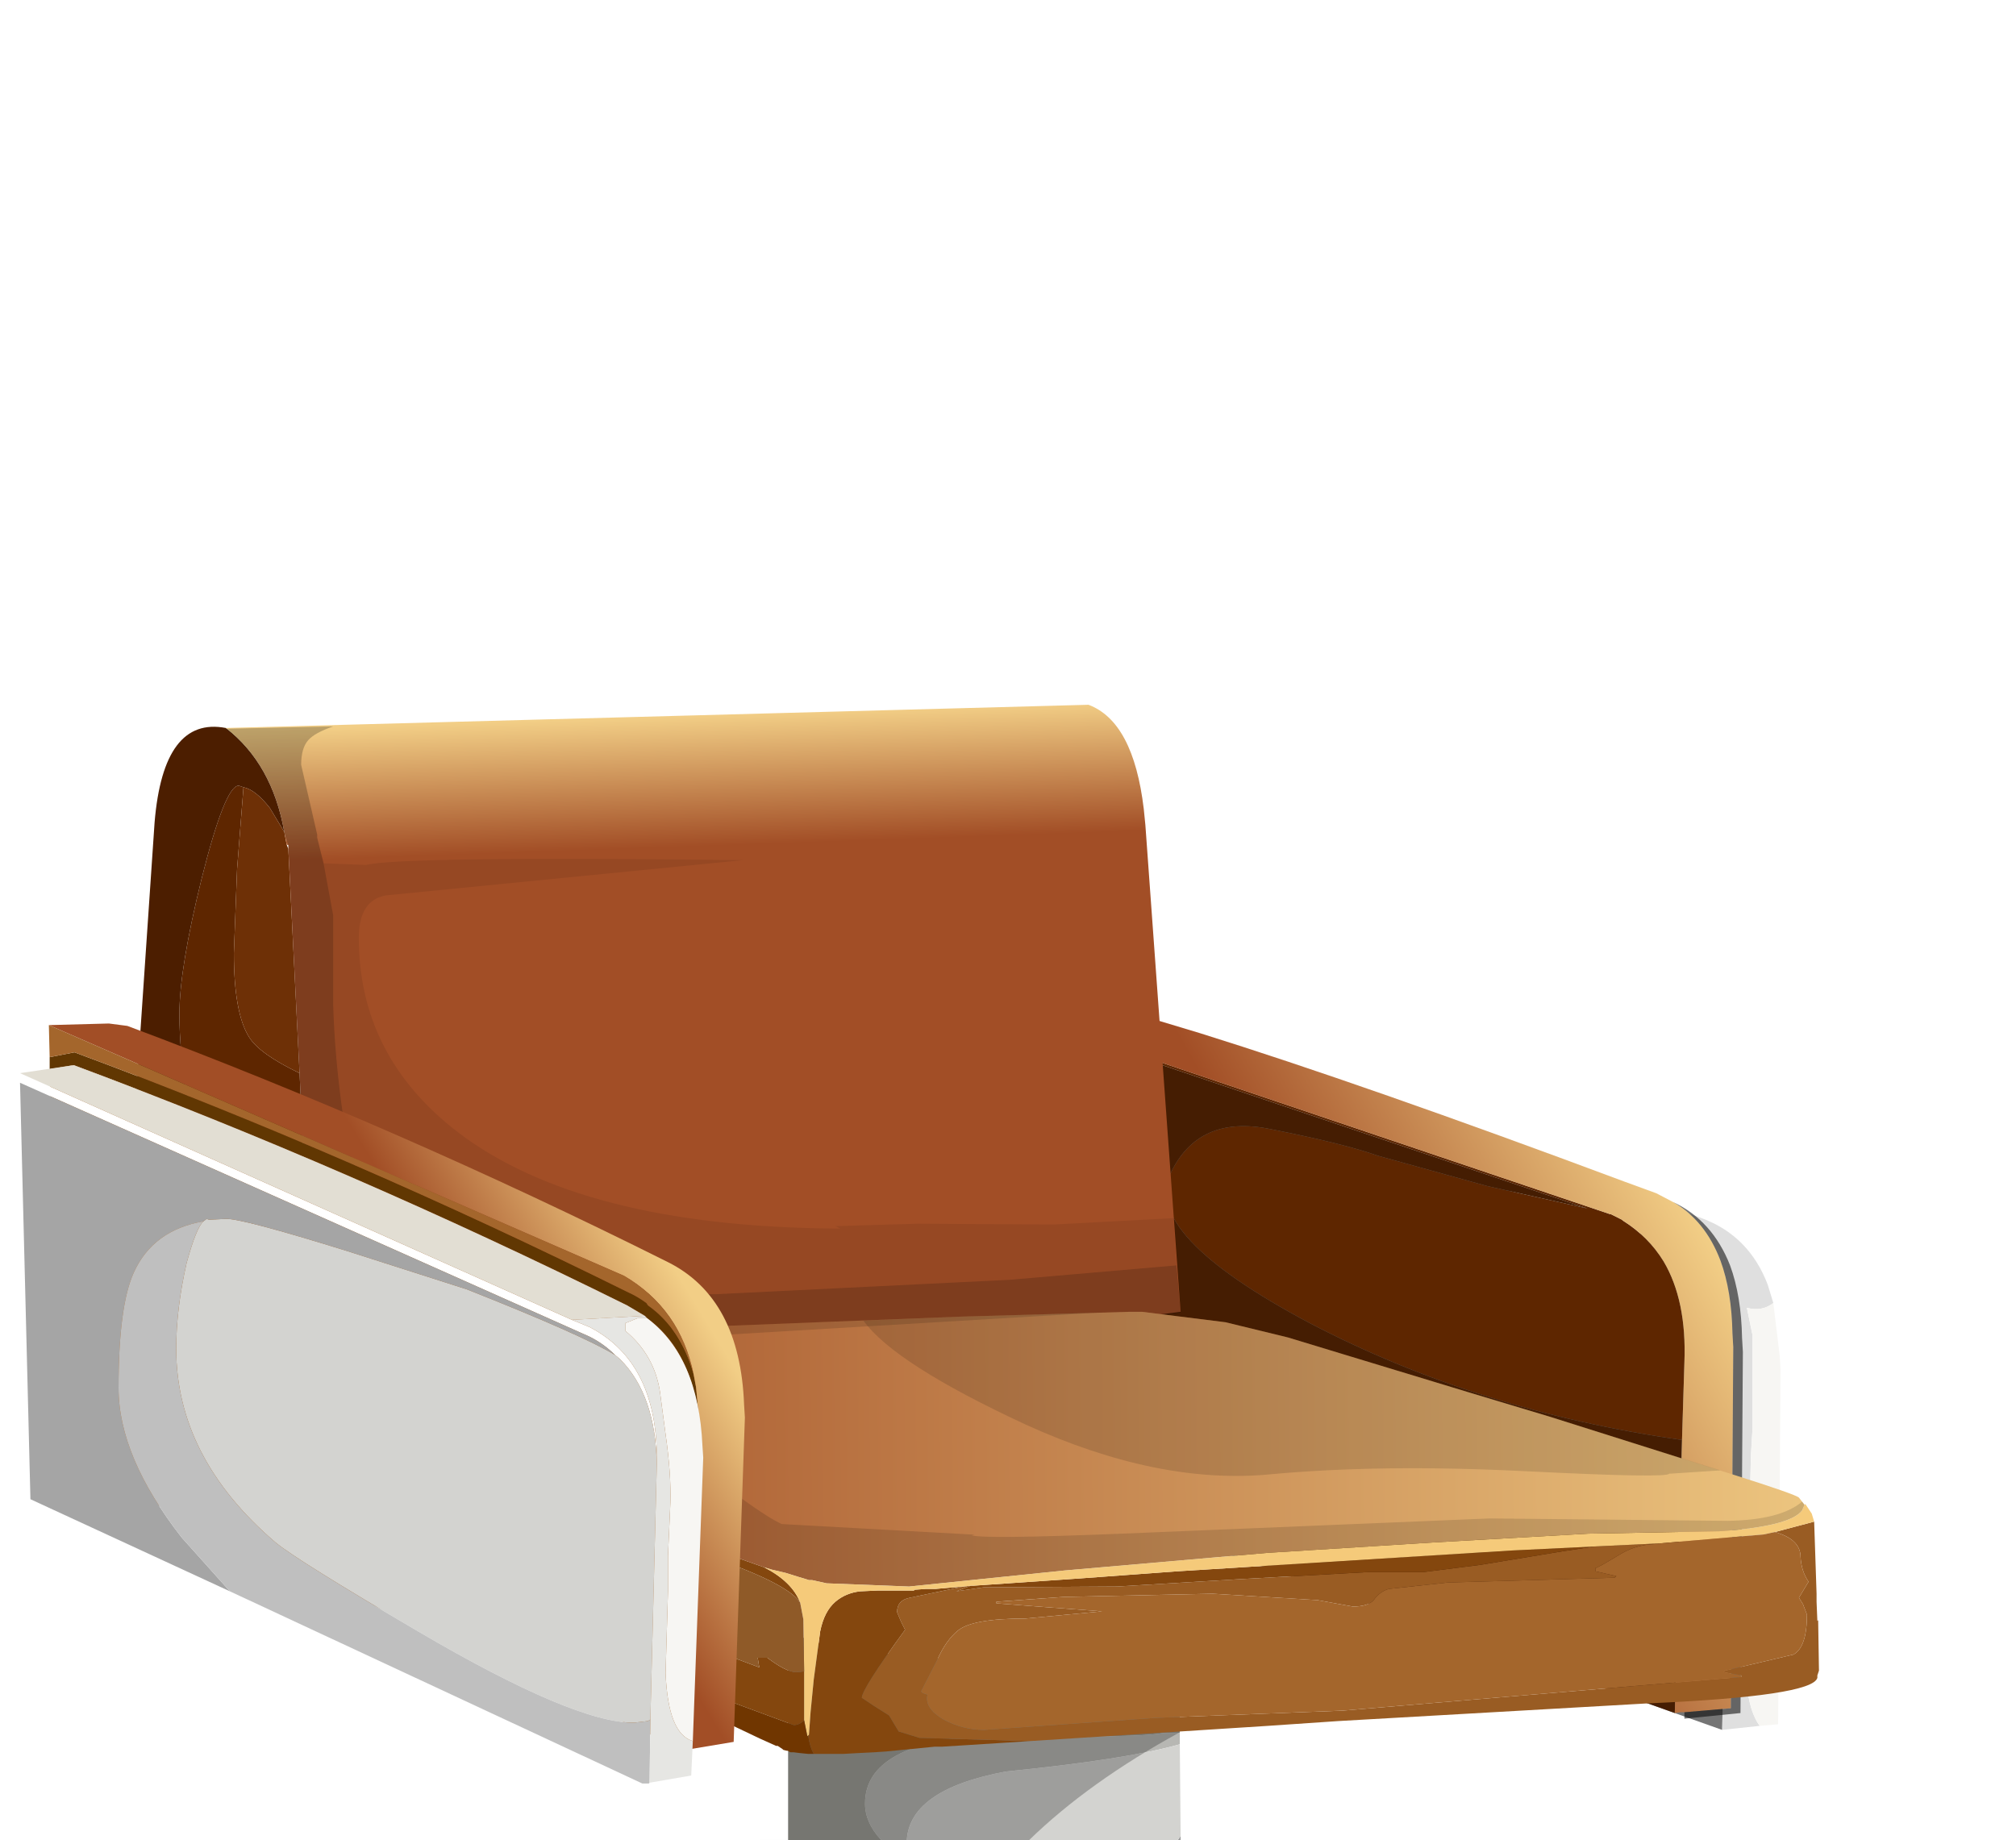 <?xml version="1.0" encoding="UTF-8" standalone="no"?>
<svg xmlns:xlink="http://www.w3.org/1999/xlink" height="114.9px" width="125.85px" xmlns="http://www.w3.org/2000/svg">
  <g transform="matrix(1.0, 0.0, 0.0, 1.0, 0.0, 0.0)">
    <use height="96.7" transform="matrix(1.0, 0.0, 0.0, 1.0, -9.9, 44.0)" width="135.75" xlink:href="#shape0"/>
    <use height="0.0" id="price_tag_pt" transform="matrix(1.0, 0.0, 0.0, 1.0, 61.55, 129.65)" width="0.0" xlink:href="#sprite0"/>
  </g>
  <defs>
    <g id="shape0" transform="matrix(1.0, 0.0, 0.0, 1.0, 9.9, -44.0)">
      <path d="M57.95 113.0 Q29.8 113.0 10.0 117.05 -9.9 121.1 -9.9 126.85 -9.9 132.55 10.0 136.65 29.85 140.7 57.95 140.7 86.1 140.7 105.95 136.65 125.85 132.55 125.85 126.85 125.85 121.1 105.95 117.05 86.1 113.0 57.95 113.0" fill="url(#gradient0)" fill-rule="evenodd" stroke="none"/>
      <path d="M86.0 124.2 L74.35 120.65 67.75 116.05 73.95 116.45 Q79.75 116.95 84.5 117.95 90.05 119.15 92.35 120.65 L92.8 120.95 92.35 121.45 Q91.2 122.55 88.15 123.5 L86.0 124.2" fill="url(#gradient1)" fill-rule="evenodd" stroke="none"/>
      <path d="M67.75 116.05 L74.35 120.65 86.0 124.2 84.5 124.5 83.8 124.65 Q74.45 126.6 61.1 126.6 49.6 126.6 40.95 125.1 L39.65 124.9 40.95 124.3 44.55 122.6 Q48.0 120.95 49.65 120.0 L50.55 119.35 57.05 116.0 61.35 115.9 Q64.7 115.9 67.75 116.05" fill="url(#gradient2)" fill-rule="evenodd" stroke="none"/>
      <path d="M57.05 116.0 L50.55 119.35 49.65 120.0 Q48.0 120.95 44.55 122.6 L40.95 124.3 39.65 124.9 38.45 124.65 37.7 124.5 Q31.9 123.25 30.0 121.6 L29.55 121.15 30.0 120.8 Q32.25 119.15 38.25 117.95 43.25 116.85 49.4 116.4 L57.05 116.0" fill="url(#gradient3)" fill-rule="evenodd" stroke="none"/>
      <path d="M86.0 124.2 L88.15 123.5 Q91.2 122.55 92.35 121.45 L92.8 120.95 93.15 121.2 92.85 122.15 Q91.95 123.55 88.15 124.8 L83.8 125.95 Q74.45 127.9 61.1 127.9 47.85 127.9 38.45 125.95 L37.7 125.8 Q31.1 124.3 29.55 122.4 L29.1 121.6 29.55 121.15 30.0 121.6 Q31.9 123.25 37.7 124.5 L38.45 124.65 39.65 124.9 40.95 125.1 Q49.6 126.6 61.1 126.6 74.45 126.6 83.8 124.65 L84.5 124.5 86.0 124.2" fill="#595959" fill-rule="evenodd" stroke="none"/>
      <path d="M29.1 121.6 L29.55 122.4 Q31.1 124.3 37.7 125.8 L38.45 125.95 Q47.85 127.9 61.1 127.9 74.45 127.9 83.8 125.95 L88.15 124.8 Q91.95 123.55 92.85 122.15 L93.15 121.2 93.6 121.75 Q93.8 122.15 93.65 123.9 93.5 125.65 84.2 127.7 74.95 129.7 61.35 129.7 47.8 129.7 38.45 127.7 L35.05 126.9 Q29.15 125.35 29.05 124.05 L28.95 122.1 29.1 121.6" fill="url(#gradient4)" fill-rule="evenodd" stroke="none"/>
      <path d="M73.65 108.2 L73.65 108.9 Q70.3 109.85 62.8 110.6 56.6 111.75 56.6 115.1 56.6 115.6 58.0 116.6 L58.35 116.85 57.9 116.85 Q54.0 114.95 54.0 112.6 54.0 108.75 61.85 108.3 70.65 108.55 72.6 108.2 L73.65 108.2" fill="#b7b7b3" fill-rule="evenodd" stroke="none"/>
      <path d="M49.2 115.0 L49.2 101.35 Q49.25 102.3 52.8 103.0 L61.5 103.8 70.2 103.0 Q72.95 102.45 73.6 101.75 L73.65 108.2 72.6 108.2 Q70.65 108.55 61.85 108.3 54.0 108.75 54.0 112.6 54.0 114.95 57.9 116.85 L52.55 116.15 Q49.95 115.65 49.2 115.0" fill="#9e9e97" fill-rule="evenodd" stroke="none"/>
      <path d="M73.7 114.6 L73.75 120.45 Q73.5 121.35 70.2 122.0 L61.5 122.8 52.8 122.0 Q50.25 121.5 49.5 120.85 L49.2 120.3 49.2 118.3 49.2 115.0 Q49.95 115.65 52.55 116.15 L57.9 116.85 58.35 116.85 61.3 116.9 70.1 116.15 Q73.35 115.5 73.7 114.6" fill="url(#gradient5)" fill-rule="evenodd" stroke="none"/>
      <path d="M73.75 120.45 Q73.5 122.35 70.25 123.0 L66.9 123.55 66.55 123.6 66.5 123.6 66.3 123.65 61.95 123.8 53.25 123.0 Q50.3 122.45 49.5 120.85 50.25 121.5 52.8 122.0 L61.5 122.8 70.2 122.0 Q73.5 121.35 73.75 120.45" fill="#000000" fill-opacity="0.349" fill-rule="evenodd" stroke="none"/>
      <path d="M73.65 108.9 L73.7 114.6 Q73.35 115.5 70.1 116.15 L61.3 116.9 58.35 116.85 58.0 116.6 Q56.6 115.6 56.6 115.1 56.6 111.75 62.8 110.6 70.3 109.85 73.65 108.9" fill="#d3d3d0" fill-rule="evenodd" stroke="none"/>
      <path d="M66.3 123.65 L50.7 124.4 Q48.15 124.8 38.35 124.3 28.6 123.8 33.2 121.75 37.8 119.7 49.2 118.3 L49.2 120.3 49.5 120.85 Q50.3 122.45 53.25 123.0 L61.95 123.8 66.3 123.65" fill="#000000" fill-opacity="0.114" fill-rule="evenodd" stroke="none"/>
      <path d="M70.2 103.0 Q72.95 102.45 73.6 101.75 L73.65 108.15 Q62.3 114.35 58.65 122.75 L52.8 122.0 Q50.25 121.5 49.5 120.85 L49.2 120.3 49.2 101.35 Q49.25 102.3 52.8 103.0 L61.5 103.8 70.2 103.0" fill="#000000" fill-opacity="0.251" fill-rule="evenodd" stroke="none"/>
      <path d="M66.45 65.15 L71.4 64.75 72.15 64.7 72.75 64.75 77.85 66.3 Q88.1 69.4 104.3 75.35 L106.35 76.1 Q109.2 77.2 110.35 80.2 L110.7 81.35 Q110.0 81.9 109.05 81.65 L109.4 83.35 109.4 86.75 109.4 89.2 109.3 90.9 109.25 93.1 109.25 96.65 109.05 100.4 109.1 105.6 Q109.3 107.0 109.85 107.75 L107.5 108.0 108.1 86.45 Q108.25 82.65 106.8 80.25 105.65 78.35 103.5 77.4 L66.45 65.15" fill="#dfdfdf" fill-rule="evenodd" stroke="none"/>
      <path d="M110.7 81.35 L111.1 84.65 111.15 85.5 111.0 107.65 109.85 107.75 Q109.3 107.0 109.1 105.6 L109.05 100.4 109.25 96.65 109.25 93.1 109.3 90.9 109.4 89.2 109.4 86.75 109.4 83.35 109.05 81.65 Q110.0 81.9 110.7 81.35" fill="#f7f6f3" fill-rule="evenodd" stroke="none"/>
      <path d="M107.5 108.0 L67.1 93.65 66.45 65.15 103.5 77.4 Q105.65 78.35 106.8 80.25 108.25 82.65 108.1 86.45 L107.5 108.0" fill="#757575" fill-rule="evenodd" stroke="none"/>
      <path d="M105.0 89.9 Q92.25 88.1 81.75 82.6 71.3 77.05 73.05 73.3 74.8 69.55 79.35 70.5 83.9 71.4 86.0 72.15 L92.85 74.05 99.1 75.45 64.1 63.65 64.75 92.65 64.15 92.4 63.5 63.3 100.5 75.8 100.55 75.8 101.15 76.1 101.25 76.15 101.3 76.2 Q102.9 77.2 103.85 78.75 105.3 81.2 105.15 85.05 L105.0 89.9" fill="#5e2600" fill-rule="evenodd" stroke="none"/>
      <path d="M64.75 92.65 L64.1 63.65 99.1 75.45 92.85 74.05 86.0 72.15 Q83.9 71.4 79.35 70.5 74.8 69.55 73.05 73.3 71.3 77.05 81.75 82.6 92.25 88.1 105.0 89.9 L104.55 106.95 64.75 92.65" fill="#451d02" fill-rule="evenodd" stroke="none"/>
      <path d="M105.0 89.9 L105.15 85.05 Q105.3 81.2 103.85 78.75 102.9 77.2 101.3 76.2 L101.25 76.15 101.15 76.1 100.55 75.8 100.5 75.8 63.5 63.3 68.45 62.95 69.2 62.9 69.35 62.9 69.75 62.95 74.9 64.5 Q85.15 67.7 101.35 73.75 L103.4 74.5 104.45 75.05 Q106.45 76.2 107.4 78.7 108.1 80.6 108.15 83.25 L108.2 84.1 108.05 106.65 105.15 106.9 104.9 106.9 104.55 106.95 105.0 89.9" fill="url(#gradient6)" fill-rule="evenodd" stroke="none"/>
      <path d="M104.45 75.05 Q106.9 76.2 108.0 79.0 108.7 80.9 108.75 83.55 L108.8 84.4 108.65 106.95 105.15 107.3 105.15 106.9 108.05 106.65 108.2 84.1 108.15 83.25 Q108.1 80.6 107.4 78.7 106.45 76.2 104.45 75.05" fill="#000000" fill-opacity="0.549" fill-rule="evenodd" stroke="none"/>
      <path d="M19.25 78.4 Q15.2 76.45 13.1 72.15 11.2 68.3 11.2 63.3 11.2 60.45 12.6 54.8 14.05 49.05 14.9 49.05 L15.2 49.15 14.8 54.25 14.6 59.5 Q14.6 63.25 15.55 64.75 16.2 65.8 18.7 67.0 L19.25 78.4" fill="#5e2600" fill-rule="evenodd" stroke="none"/>
      <path d="M15.2 49.15 L14.9 49.05 Q14.05 49.05 12.6 54.8 11.2 60.45 11.2 63.3 11.2 68.3 13.1 72.15 15.2 76.45 19.25 78.4 L19.75 88.75 19.0 88.85 7.5 83.0 9.65 51.35 Q10.2 44.7 14.1 45.45 17.0 47.7 17.75 51.95 L16.85 50.45 Q15.95 49.3 15.2 49.15" fill="#4c1e00" fill-rule="evenodd" stroke="none"/>
      <path d="M18.7 67.0 Q16.2 65.8 15.55 64.75 14.6 63.25 14.6 59.5 L14.8 54.25 15.2 49.15 Q15.95 49.3 16.85 50.45 L17.75 51.95 17.9 52.75 18.0 53.0 18.7 67.0" fill="#6e3006" fill-rule="evenodd" stroke="none"/>
      <path d="M19.25 78.4 L18.7 67.0 18.0 53.0 18.0 52.75 17.9 52.75 17.75 51.95 Q17.0 47.7 14.1 45.45 L67.95 44.0 Q70.75 45.05 71.4 50.5 L71.5 51.5 73.7 81.9 19.75 88.75 19.25 78.4" fill="url(#gradient7)" fill-rule="evenodd" stroke="none"/>
      <path d="M73.45 79.0 L73.7 81.95 19.75 88.8 18.0 52.8 17.75 52.0 Q17.0 47.75 14.1 45.5 L20.8 45.35 Q19.65 45.75 19.25 46.2 18.8 46.7 18.8 47.75 L19.8 52.1 19.8 52.3 20.2 53.9 20.8 57.15 20.8 62.75 Q20.9 66.05 21.4 69.55 22.35 76.1 25.9 78.2 30.5 80.8 44.7 80.8 L63.05 79.9 73.45 79.0" fill="#000000" fill-opacity="0.224" fill-rule="evenodd" stroke="none"/>
      <path d="M20.2 53.9 L22.85 54.0 Q25.1 53.45 46.4 53.7 L24.1 55.9 Q22.4 56.2 22.4 58.55 22.4 65.95 28.6 70.7 36.3 76.55 52.0 76.7 L52.45 76.7 52.15 76.55 57.3 76.4 65.8 76.45 73.25 76.05 73.45 79.0 63.05 79.9 44.7 80.8 Q30.5 80.8 25.9 78.2 22.35 76.1 21.4 69.55 20.9 66.05 20.8 62.75 L20.8 57.15 20.2 53.9" fill="#000000" fill-opacity="0.078" fill-rule="evenodd" stroke="none"/>
      <path d="M60.6 99.0 L59.7 99.35 61.4 99.1 69.75 99.05 77.25 98.6 85.4 98.15 88.85 98.15 92.4 97.7 97.55 96.85 99.55 96.55 103.7 96.35 103.7 96.4 Q102.3 96.35 101.2 97.0 99.8 97.85 99.6 97.9 L99.6 98.1 100.9 98.4 100.8 98.5 90.4 98.8 86.7 99.2 Q86.15 99.35 85.75 99.9 85.4 100.3 84.45 100.3 L82.25 99.9 75.7 99.5 66.4 99.7 62.2 100.0 62.2 100.1 65.45 100.35 68.8 100.6 64.0 101.05 Q60.7 101.05 59.8 101.8 59.05 102.4 58.5 103.65 L57.5 105.6 57.6 105.7 57.9 105.8 Q57.7 106.65 58.9 107.35 60.1 108.0 61.45 108.0 L72.15 107.25 83.8 106.8 108.7 104.7 108.7 104.6 107.6 104.4 107.7 104.3 111.95 103.3 Q112.8 102.85 112.8 100.8 L112.55 100.15 112.3 99.75 112.9 98.75 Q112.45 98.1 112.4 97.2 112.4 96.1 110.8 95.65 L113.25 95.0 113.4 99.5 113.4 100.0 113.45 101.2 113.5 101.15 113.55 104.3 113.45 104.6 113.45 104.75 Q113.15 105.9 102.8 106.35 L83.55 107.45 79.15 107.75 64.3 108.7 57.4 108.5 56.1 108.1 55.5 107.1 54.55 106.5 53.8 106.0 Q53.8 105.45 56.5 101.75 L56.25 101.25 56.0 100.65 Q56.0 99.9 56.8 99.75 L60.15 99.05 60.6 99.0" fill="#995c23" fill-rule="evenodd" stroke="none"/>
      <path d="M99.55 96.55 L97.55 96.85 92.4 97.7 88.85 98.15 85.4 98.15 77.25 98.6 69.75 99.05 61.4 99.1 59.7 99.35 60.6 99.0 60.65 99.0 60.75 99.0 67.35 98.55 73.5 98.1 94.4 96.8 99.55 96.55 M60.15 99.05 L56.8 99.75 Q56.0 99.9 56.0 100.65 L56.25 101.25 56.5 101.75 Q53.8 105.45 53.8 106.0 L54.55 106.5 55.5 107.1 56.1 108.1 57.4 108.5 64.3 108.7 60.4 108.95 58.8 109.05 58.35 109.05 55.3 109.35 54.55 109.4 53.55 109.45 52.65 109.5 50.8 109.5 Q50.55 109.05 50.45 108.35 L50.5 108.3 50.6 106.9 50.8 104.85 51.2 101.85 Q51.45 100.6 52.15 100.0 52.8 99.45 53.7 99.35 L54.8 99.3 57.05 99.3 57.1 99.25 57.8 99.2 58.05 99.2 58.4 99.2 60.15 99.05 M47.7 97.85 Q49.45 98.75 49.95 100.05 49.2 98.9 44.65 97.3 L36.1 94.4 36.8 95.2 36.8 95.3 Q35.7 94.95 33.5 93.4 L35.3 93.5 Q33.55 92.45 27.8 89.7 L22.9 87.2 21.95 87.65 Q21.5 88.0 21.5 88.7 L21.95 89.35 23.1 90.0 22.75 90.4 22.0 90.7 Q22.35 91.15 33.8 97.5 L31.3 96.9 28.7 96.4 Q29.9 98.2 35.5 101.0 41.6 104.1 45.9 104.5 L45.0 103.2 47.4 104.1 47.3 103.5 47.9 103.5 Q49.1 104.4 49.7 104.4 L50.2 104.35 50.2 104.8 50.2 107.3 50.2 107.4 Q49.9 107.7 49.55 107.7 L36.3 102.8 Q25.5 98.05 25.5 96.95 L25.75 96.55 Q26.05 96.2 26.5 96.4 26.25 95.95 24.95 95.2 L21.6 93.3 Q20.0 92.3 19.1 90.45 L18.75 89.7 18.8 88.75 18.8 88.55 18.8 86.5 18.8 86.35 18.85 86.1 18.85 86.05 18.95 85.4 19.2 84.9 19.45 84.55 19.55 84.5 Q19.25 84.9 20.05 85.55 L21.3 86.25 21.4 86.3 21.95 86.6 33.8 91.95 Q42.5 95.9 44.8 96.75 L46.0 97.25 47.7 97.85" fill="#84470e" fill-rule="evenodd" stroke="none"/>
      <path d="M19.45 84.55 L19.8 84.3 44.75 82.8 60.0 82.2 70.5 81.9 71.3 81.9 76.5 82.55 80.4 83.5 91.6 86.9 96.75 88.45 108.15 92.05 Q112.1 93.3 112.3 93.5 L112.65 93.95 112.5 94.3 Q111.75 95.3 107.35 95.6 L99.15 95.75 89.45 96.3 79.1 96.95 66.45 98.05 56.75 99.05 51.6 98.85 50.7 98.65 50.5 98.65 50.35 98.6 49.85 98.45 49.05 98.2 48.2 98.0 47.7 97.85 46.0 97.25 44.8 96.75 Q42.5 95.9 33.8 91.95 L21.95 86.6 21.4 86.3 21.3 86.25 20.05 85.55 Q19.25 84.9 19.55 84.5 L19.45 84.55" fill="url(#gradient8)" fill-rule="evenodd" stroke="none"/>
      <path d="M60.6 99.0 L60.15 99.05 58.4 99.2 58.05 99.2 57.8 99.2 57.1 99.25 57.05 99.3 54.8 99.3 53.7 99.35 Q52.8 99.45 52.15 100.0 51.45 100.6 51.2 101.85 L50.8 104.85 50.6 106.9 50.5 108.3 50.45 108.35 50.4 108.4 50.2 107.4 50.2 107.3 50.2 104.8 50.2 104.35 50.15 101.1 49.95 100.05 Q49.45 98.75 47.7 97.85 L48.2 98.0 49.05 98.2 49.85 98.45 50.35 98.6 50.5 98.65 50.7 98.65 51.6 98.85 56.75 99.05 66.45 98.05 79.1 96.95 89.45 96.3 99.15 95.75 107.35 95.6 Q111.75 95.3 112.5 94.3 L112.65 93.95 112.7 93.9 113.1 94.5 113.25 95.0 110.8 95.65 110.1 95.8 103.7 96.35 99.55 96.55 94.4 96.8 73.5 98.1 67.35 98.55 60.75 99.0 60.65 99.0 60.6 99.0" fill="#f5ca7a" fill-rule="evenodd" stroke="none"/>
      <path d="M110.8 95.65 Q112.4 96.1 112.4 97.2 112.45 98.1 112.9 98.75 L112.3 99.75 112.55 100.15 112.8 100.8 Q112.8 102.85 111.95 103.3 L107.7 104.3 107.6 104.4 108.7 104.6 108.7 104.7 83.8 106.8 72.15 107.25 61.45 108.0 Q60.1 108.0 58.9 107.35 57.7 106.65 57.9 105.8 L57.6 105.7 57.5 105.6 58.5 103.65 Q59.05 102.4 59.8 101.8 60.7 101.05 64.0 101.05 L68.8 100.6 65.45 100.35 62.2 100.1 62.2 100.0 66.4 99.7 75.7 99.5 82.25 99.9 84.45 100.3 Q85.4 100.3 85.75 99.9 86.15 99.35 86.7 99.2 L90.4 98.8 100.8 98.5 100.9 98.4 99.6 98.1 99.6 97.9 Q99.8 97.85 101.2 97.0 102.3 96.35 103.7 96.4 L103.7 96.35 110.1 95.8 110.8 95.65" fill="#a4662c" fill-rule="evenodd" stroke="none"/>
      <path d="M18.95 85.4 L18.85 86.05 18.85 86.1 18.8 86.35 18.85 85.85 18.95 85.4" fill="url(#gradient9)" fill-rule="evenodd" stroke="none"/>
      <path d="M50.2 107.4 L50.4 108.4 50.45 108.35 Q50.55 109.05 50.8 109.5 L50.75 109.5 50.45 109.5 49.95 109.45 49.55 109.4 49.4 109.4 49.35 109.4 49.25 109.35 49.15 109.3 49.1 109.3 48.9 109.25 48.85 109.2 48.7 109.1 48.55 109.0 48.45 109.0 47.45 108.55 44.4 107.1 34.2 102.25 19.7 95.4 Q19.0 94.9 18.8 92.85 18.7 91.8 18.75 89.7 L19.1 90.45 Q20.0 92.3 21.6 93.3 L24.95 95.2 Q26.25 95.95 26.5 96.4 26.05 96.2 25.75 96.55 L25.5 96.95 Q25.5 98.05 36.3 102.8 L49.55 107.7 Q49.9 107.7 50.2 107.4" fill="#703600" fill-rule="evenodd" stroke="none"/>
      <path d="M49.95 100.05 L50.15 101.1 50.2 104.35 49.7 104.4 Q49.1 104.4 47.9 103.5 L47.3 103.5 47.4 104.1 45.0 103.2 45.9 104.5 Q41.6 104.1 35.5 101.0 29.9 98.2 28.7 96.4 L31.3 96.9 33.8 97.5 Q22.35 91.15 22.0 90.7 L22.75 90.4 23.1 90.0 21.95 89.35 21.5 88.7 Q21.5 88.0 21.95 87.65 L22.9 87.2 27.8 89.7 Q33.55 92.45 35.3 93.5 L33.5 93.4 Q35.7 94.95 36.8 95.3 L36.8 95.2 36.1 94.4 44.65 97.3 Q49.2 98.9 49.95 100.05" fill="#8f5a28" fill-rule="evenodd" stroke="none"/>
      <path d="M49.25 109.35 L49.2 109.35 49.15 109.3 49.25 109.35" fill="#d0c8ae" fill-rule="evenodd" stroke="none"/>
      <path d="M107.35 95.6 L99.15 95.75 89.45 96.3 79.1 96.95 66.45 98.05 56.75 99.05 51.6 98.85 50.7 98.65 50.5 98.65 50.35 98.6 49.85 98.45 49.05 98.2 48.2 98.0 47.7 97.85 46.0 97.25 44.8 96.75 Q42.5 95.9 33.8 91.95 L21.95 86.6 21.4 86.3 21.3 86.25 20.05 85.55 Q19.25 84.9 19.55 84.5 L19.45 84.55 19.8 84.3 44.75 82.8 60.0 82.2 68.55 81.95 42.45 83.5 Q20.35 84.65 44.6 88.2 40.45 88.75 41.55 89.3 L43.4 90.2 42.2 90.4 Q47.25 94.45 48.8 95.15 L60.6 95.8 60.85 95.8 60.65 95.85 Q61.35 96.1 70.05 95.75 L93.0 94.8 107.85 94.95 Q111.15 94.9 112.5 93.75 L112.65 93.95 112.5 94.3 Q111.75 95.3 107.35 95.6" fill="#000000" fill-opacity="0.129" fill-rule="evenodd" stroke="none"/>
      <path d="M96.75 88.45 L107.4 91.8 104.35 92.0 104.2 92.0 Q104.2 92.3 95.2 91.85 86.2 91.4 79.25 92.05 72.3 92.7 64.05 88.95 55.85 85.15 53.9 82.45 L60.0 82.2 70.5 81.9 71.3 81.9 76.5 82.55 80.4 83.5 91.6 86.9 96.75 88.45" fill="#000000" fill-opacity="0.129" fill-rule="evenodd" stroke="none"/>
      <path d="M3.1 66.75 L3.1 66.0 4.65 65.7 Q21.9 72.1 39.25 80.7 39.8 80.95 40.35 81.35 L40.45 81.5 Q42.5 82.95 43.3 85.8 L43.45 86.6 43.6 88.15 Q42.95 84.15 40.4 82.3 L40.25 82.15 39.15 81.5 Q21.8 72.9 4.6 66.5 L3.1 66.75" fill="#613702" fill-rule="evenodd" stroke="none"/>
      <path d="M43.6 88.15 L43.45 86.6 43.3 85.8 Q42.45 81.7 38.95 79.65 L3.05 64.0 6.8 63.9 7.95 64.05 Q24.8 70.35 41.7 78.8 46.2 81.05 46.45 87.7 L46.5 88.5 45.8 108.75 43.1 109.2 43.6 89.0 43.6 88.15" fill="url(#gradient10)" fill-rule="evenodd" stroke="none"/>
      <path d="M3.1 66.75 L4.6 66.5 Q21.8 72.9 39.15 81.5 L40.25 82.15 40.4 82.3 Q42.95 84.15 43.6 88.15 L43.6 89.0 43.1 109.2 43.05 109.2 42.65 109.25 3.7 91.1 3.1 66.75 M43.3 85.8 Q42.5 82.95 40.45 81.5 L40.35 81.35 Q39.8 80.95 39.25 80.7 21.9 72.1 4.65 65.7 L3.1 66.0 3.05 64.0 38.95 79.65 Q42.45 81.7 43.3 85.8" fill="#a4662c" fill-rule="evenodd" stroke="none"/>
      <path d="M1.25 67.6 L1.25 67.0 35.7 82.4 36.8 82.85 Q41.15 85.1 41.0 91.5 40.95 87.1 38.7 84.85 L38.4 84.6 Q37.7 83.9 36.8 83.45 L1.25 67.6" fill="#ffffff" fill-rule="evenodd" stroke="none"/>
      <path d="M1.25 67.0 L4.6 66.5 Q21.8 72.9 39.15 81.5 L40.25 82.15 35.7 82.4 1.25 67.0" fill="#e2ded3" fill-rule="evenodd" stroke="none"/>
      <path d="M38.4 84.6 L38.7 84.85 Q40.95 87.1 41.0 91.5 L40.6 107.35 40.45 107.45 39.6 107.55 Q35.9 107.6 26.1 101.85 18.6 97.45 17.2 96.3 11.0 91.0 11.0 84.2 11.0 81.7 11.65 78.85 12.25 76.65 12.7 76.25 L12.9 76.1 13.05 76.15 14.1 76.1 Q15.05 76.05 21.65 78.1 L29.15 80.5 Q36.35 83.35 38.4 84.6" fill="#d3d3d0" fill-rule="evenodd" stroke="none"/>
      <path d="M14.35 99.35 L1.9 93.6 1.25 67.6 36.8 83.45 Q37.7 83.9 38.4 84.6 36.35 83.35 29.15 80.5 L21.65 78.1 Q15.05 76.05 14.1 76.1 L13.05 76.15 12.9 76.1 12.7 76.25 Q9.55 76.8 8.35 79.45 7.4 81.55 7.4 86.65 7.4 90.95 11.35 96.0 L14.35 99.35" fill="#a5a5a5" fill-rule="evenodd" stroke="none"/>
      <path d="M40.55 111.3 L40.5 111.35 40.1 111.35 14.35 99.35 11.35 96.0 Q7.4 90.95 7.4 86.65 7.4 81.55 8.35 79.45 9.55 76.8 12.7 76.25 12.25 76.65 11.65 78.85 11.0 81.7 11.0 84.2 11.0 91.0 17.2 96.3 18.6 97.45 26.1 101.85 35.9 107.6 39.6 107.55 L40.45 107.45 40.6 107.35 40.55 111.3" fill="#bfbfbf" fill-rule="evenodd" stroke="none"/>
      <path d="M40.4 82.3 Q43.6 84.7 43.85 90.25 L43.9 91.0 43.25 108.7 Q41.7 108.25 41.55 104.45 L41.7 99.35 41.7 97.15 41.85 93.8 Q41.9 92.0 41.55 89.55 L41.2 86.9 Q40.85 84.6 39.05 83.1 L39.05 82.6 39.8 82.3 40.4 82.3" fill="#f7f6f3" fill-rule="evenodd" stroke="none"/>
      <path d="M40.25 82.15 L40.4 82.3 39.8 82.3 39.05 82.6 39.05 83.1 Q40.85 84.6 41.2 86.9 L41.55 89.55 Q41.9 92.0 41.85 93.8 L41.7 97.15 41.7 99.35 41.55 104.45 Q41.7 108.25 43.25 108.7 L43.15 110.85 40.55 111.3 40.6 107.35 41.0 91.5 Q41.15 85.1 36.8 82.85 L35.7 82.4 40.25 82.15" fill="#e6e6e3" fill-rule="evenodd" stroke="none"/>
    </g>
    <radialGradient cx="0" cy="0" gradientTransform="matrix(-0.076, 0.0, 0.0, -0.015, 57.95, 126.85)" gradientUnits="userSpaceOnUse" id="gradient0" r="819.2" spreadMethod="pad">
      <stop offset="0.0" stop-color="#000000" stop-opacity="0.22"/>
      <stop offset="1.0" stop-color="#000000" stop-opacity="0.0"/>
    </radialGradient>
    <linearGradient gradientTransform="matrix(-0.001, 0.011, 0.004, 9.0E-4, 85.5, 114.35)" gradientUnits="userSpaceOnUse" id="gradient1" spreadMethod="pad" x1="-819.2" x2="819.2">
      <stop offset="0.0" stop-color="#8f8f8f"/>
      <stop offset="0.227" stop-color="#dcdcdc"/>
      <stop offset="0.333" stop-color="#efdfca"/>
      <stop offset="0.443" stop-color="#c1c1c1"/>
      <stop offset="0.769" stop-color="#d8d8d8"/>
      <stop offset="0.812" stop-color="#f9ebdd"/>
      <stop offset="0.875" stop-color="#b2b2b2"/>
      <stop offset="1.0" stop-color="#838383"/>
    </linearGradient>
    <linearGradient gradientTransform="matrix(0.014, -5.0E-4, -1.0E-4, -0.007, 63.8, 118.1)" gradientUnits="userSpaceOnUse" id="gradient2" spreadMethod="pad" x1="-819.2" x2="819.2">
      <stop offset="0.0" stop-color="#8f8f8f"/>
      <stop offset="0.227" stop-color="#dcdcdc"/>
      <stop offset="0.333" stop-color="#efdfca"/>
      <stop offset="0.443" stop-color="#c1c1c1"/>
      <stop offset="0.769" stop-color="#d8d8d8"/>
      <stop offset="0.812" stop-color="#f9ebdd"/>
      <stop offset="0.875" stop-color="#b2b2b2"/>
      <stop offset="1.0" stop-color="#838383"/>
    </linearGradient>
    <linearGradient gradientTransform="matrix(-0.004, -0.019, -0.004, 0.002, 54.35, 98.35)" gradientUnits="userSpaceOnUse" id="gradient3" spreadMethod="pad" x1="-819.2" x2="819.2">
      <stop offset="0.0" stop-color="#8f8f8f"/>
      <stop offset="0.227" stop-color="#dcdcdc"/>
      <stop offset="0.333" stop-color="#ffffff"/>
      <stop offset="0.443" stop-color="#c1c1c1"/>
      <stop offset="0.769" stop-color="#d8d8d8"/>
      <stop offset="0.812" stop-color="#ffffff"/>
      <stop offset="0.875" stop-color="#b2b2b2"/>
      <stop offset="1.0" stop-color="#838383"/>
    </linearGradient>
    <linearGradient gradientTransform="matrix(-0.015, 0.032, 0.033, 0.028, 60.8, 126.6)" gradientUnits="userSpaceOnUse" id="gradient4" spreadMethod="pad" x1="-819.2" x2="819.2">
      <stop offset="0.0" stop-color="#8f8f8f"/>
      <stop offset="0.227" stop-color="#dcdcdc"/>
      <stop offset="0.333" stop-color="#ffffff"/>
      <stop offset="0.443" stop-color="#c1c1c1"/>
      <stop offset="0.769" stop-color="#d8d8d8"/>
      <stop offset="0.812" stop-color="#ffffff"/>
      <stop offset="0.875" stop-color="#b2b2b2"/>
      <stop offset="1.0" stop-color="#838383"/>
    </linearGradient>
    <linearGradient gradientTransform="matrix(0.014, -4.0E-4, -1.0E-4, -0.005, 63.8, 119.1)" gradientUnits="userSpaceOnUse" id="gradient5" spreadMethod="pad" x1="-819.2" x2="819.2">
      <stop offset="0.0" stop-color="#8f8f8f"/>
      <stop offset="0.227" stop-color="#dcdcdc"/>
      <stop offset="0.333" stop-color="#ffffff"/>
      <stop offset="0.443" stop-color="#c1c1c1"/>
      <stop offset="0.769" stop-color="#d8d8d8"/>
      <stop offset="0.812" stop-color="#ffffff"/>
      <stop offset="0.875" stop-color="#b2b2b2"/>
      <stop offset="1.0" stop-color="#838383"/>
    </linearGradient>
    <linearGradient gradientTransform="matrix(-0.012, 0.007, 0.014, 0.025, 96.35, 82.1)" gradientUnits="userSpaceOnUse" id="gradient6" spreadMethod="pad" x1="-819.2" x2="819.2">
      <stop offset="0.0" stop-color="#f2ce86"/>
      <stop offset="1.0" stop-color="#a24e26"/>
    </linearGradient>
    <linearGradient gradientTransform="matrix(0.0, 0.005, 0.02, -7.0E-4, 64.75, 48.0)" gradientUnits="userSpaceOnUse" id="gradient7" spreadMethod="pad" x1="-819.2" x2="819.2">
      <stop offset="0.0" stop-color="#f2ce86"/>
      <stop offset="1.0" stop-color="#a24e26"/>
    </linearGradient>
    <linearGradient gradientTransform="matrix(-0.057, 3.0E-4, 1.0E-4, 0.01, 72.9, 90.0)" gradientUnits="userSpaceOnUse" id="gradient8" spreadMethod="pad" x1="-819.2" x2="819.2">
      <stop offset="0.0" stop-color="#f2ce86"/>
      <stop offset="1.0" stop-color="#a24e26"/>
    </linearGradient>
    <linearGradient gradientTransform="matrix(-0.057, 3.0E-4, 2.0E-4, 0.01, 65.75, 90.45)" gradientUnits="userSpaceOnUse" id="gradient9" spreadMethod="pad" x1="-819.2" x2="819.2">
      <stop offset="0.0" stop-color="#7b8e61"/>
      <stop offset="1.0" stop-color="#607042"/>
    </linearGradient>
    <linearGradient gradientTransform="matrix(-0.006, 0.005, 0.014, 0.023, 38.6, 85.6)" gradientUnits="userSpaceOnUse" id="gradient10" spreadMethod="pad" x1="-819.2" x2="819.2">
      <stop offset="0.0" stop-color="#f2ce86"/>
      <stop offset="1.0" stop-color="#a24e26"/>
    </linearGradient>
  </defs>
</svg>
